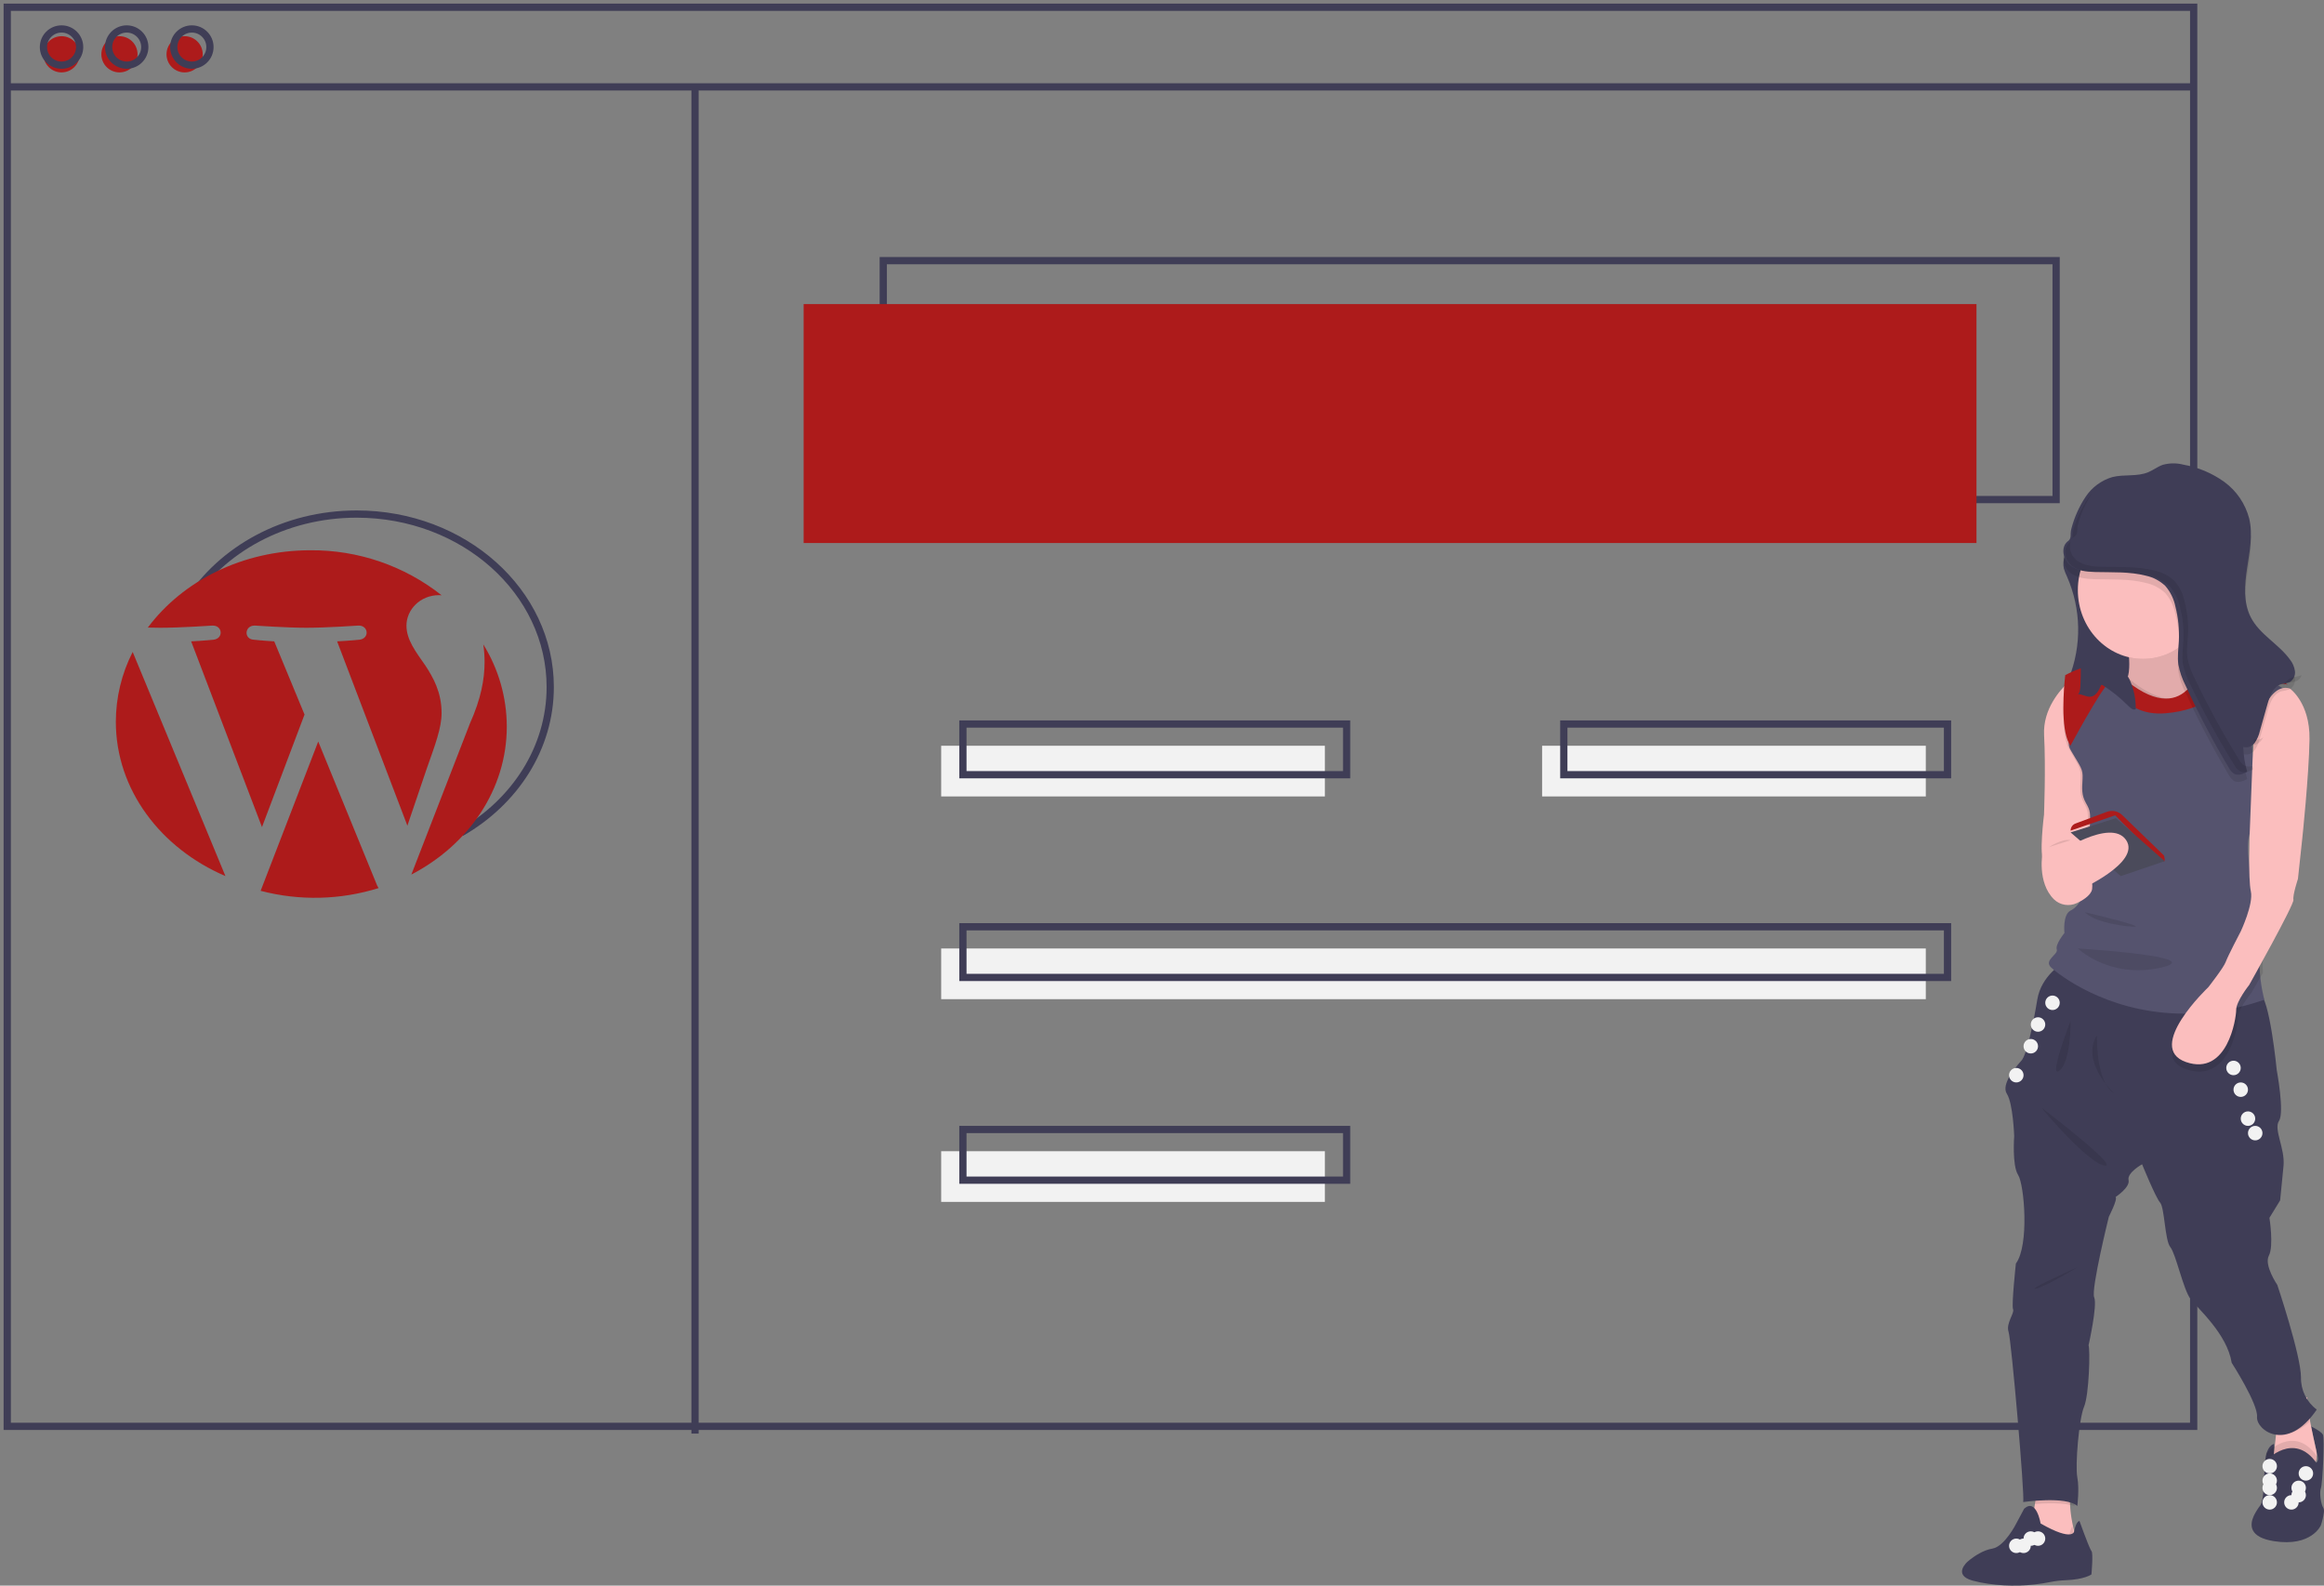 <?xml version="1.0" encoding="UTF-8"?>
<svg width="321px" height="219px" viewBox="0 0 321 219" version="1.1" xmlns="http://www.w3.org/2000/svg" xmlns:xlink="http://www.w3.org/1999/xlink">
    <rect x="0" y="0" width="321" height="219" fill="#808080" stroke="none"/>
    <!-- Generator: Sketch 64 (93537) - https://sketch.com -->
    <title>undraw_wordpress_utxt</title>
    <desc>Created with Sketch.</desc>
    <g id="Welcome" stroke="none" stroke-width="1" fill="none" fill-rule="evenodd">
        <g id="Desktop-FULL" transform="translate(-342, -1077)">
            <g id="undraw_wordpress_utxt" transform="translate(343, 1078)">
                <rect id="Rectangle" stroke="#3F3D56" x="121" y="35" width="162" height="33"></rect>
                <path d="M25,82.12 C29.594,74.883 38.293,70 48.267,70 C63.031,70 75,80.698 75,93.895 C75,102.332 70.107,109.748 62.72,114" id="Path" stroke="#3F3D56"></path>
                <rect id="Rectangle" fill="#AD1B1B" fill-rule="nonzero" x="110" y="41" width="162" height="33"></rect>
                <circle id="Oval" fill="#AD1B1B" fill-rule="nonzero" cx="7.5" cy="6.5" r="2.5"></circle>
                <circle id="Oval" fill="#AD1B1B" fill-rule="nonzero" cx="15.5" cy="6.5" r="2.5"></circle>
                <circle id="Oval" fill="#AD1B1B" fill-rule="nonzero" cx="24.5" cy="6.5" r="2.5"></circle>
                <rect id="Rectangle" stroke="#3F3D56" x="0" y="0" width="302" height="196"></rect>
                <line x1="0" y1="11" x2="302" y2="11" id="Path" stroke="#3F3D56"></line>
                <circle id="Oval" stroke="#3F3D56" cx="7.5" cy="5.5" r="2.5"></circle>
                <circle id="Oval" stroke="#3F3D56" cx="16.5" cy="5.5" r="2.5"></circle>
                <circle id="Oval" stroke="#3F3D56" cx="25.5" cy="5.5" r="2.5"></circle>
                <line x1="95" y1="11" x2="95" y2="197" id="Path" stroke="#3F3D56"></line>
                <rect id="Rectangle" fill="#F2F2F2" fill-rule="nonzero" x="129" y="102" width="53" height="7"></rect>
                <rect id="Rectangle" fill="#F2F2F2" fill-rule="nonzero" x="212" y="102" width="53" height="7"></rect>
                <rect id="Rectangle" stroke="#3F3D56" x="132" y="99" width="53" height="7"></rect>
                <rect id="Rectangle" fill="#F2F2F2" fill-rule="nonzero" x="129" y="158" width="53" height="7"></rect>
                <rect id="Rectangle" stroke="#3F3D56" x="132" y="155" width="53" height="7"></rect>
                <rect id="Rectangle" fill="#F2F2F2" fill-rule="nonzero" x="129" y="130" width="136" height="7"></rect>
                <rect id="Rectangle" stroke="#3F3D56" x="132" y="127" width="136" height="7"></rect>
                <rect id="Rectangle" stroke="#3F3D56" x="215" y="99" width="53" height="7"></rect>
                <path d="M284.071,77.534 C284.185,77.915 284.331,78.287 284.508,78.645 C286.474,83.13 286.559,88.183 284.746,92.729 C286.051,92.649 287.355,92.854 288.66,92.952 C289.964,93.05 291.314,93.034 292.527,92.539 C293.74,92.043 294.795,90.981 294.972,89.671 C295.21,87.902 293.884,86.36 292.72,85.017 C291.534,83.649 290.388,82.14 290.037,80.356 C289.651,78.395 290.2,76.095 288.924,74.567 C288.812,74.42 288.667,74.3 288.5,74.216 C287.815,73.911 286.03,73.921 285.34,74.298 C284.278,74.88 283.81,76.413 284.071,77.534 Z" id="Path" fill="#3F3D56" fill-rule="nonzero"></path>
                <path d="M319.982,207.886 C319.903,208.489 319.765,209.082 319.572,209.657 C319.572,209.657 318.306,212.675 313.099,211.861 C309.697,211.329 309.72,209.677 310.284,208.399 C310.54,207.867 310.852,207.365 311.212,206.902 C311.719,206.194 311.668,203.491 311.846,201.026 C312.022,198.559 313.099,198.434 313.099,198.434 L313.162,201.209 C315.19,198.454 316.608,201.681 316.608,201.681 C316.608,201.681 319.491,201.743 319.138,200.212 C318.763,198.582 318.202,196 318.202,196 C318.202,196 319.597,196.671 319.85,197.143 C320.104,197.615 319.8,203.938 319.572,204.541 C319.344,205.144 319.572,206.772 319.901,207.244 C319.994,207.443 320.023,207.669 319.982,207.886 L319.982,207.886 Z" id="Path" fill="#3F3D56" fill-rule="nonzero"></path>
                <path d="M319,200.005 C318.999,201.291 318.217,202.428 317.068,202.815 C315.966,203.187 314.765,202.991 313.817,202.286 C313.239,201.857 312.931,201.123 313.013,200.378 L313.092,199.678 L313.376,197.128 L313.766,193.615 C313.766,193.615 317.967,191.332 317.688,192.194 C317.582,192.517 317.815,193.966 318.148,195.655 C318.384,196.863 318.671,198.192 318.925,199.32 C318.975,199.544 319,199.774 319,200.005 Z" id="Path" fill="#FBBEBE" fill-rule="nonzero"></path>
                <path d="M312,199.732 C312,199.732 315.849,195.595 319,200.108 L318.472,203 L312,203 L312,199.732 Z" id="Path" fill="#000000" fill-rule="nonzero" opacity="0.1"></path>
                <path d="M312,200.732 C312,200.732 315.849,196.595 319,201.108 L318.472,204 L312,204 L312,200.732 Z" id="Path" fill="#3F3D56" fill-rule="nonzero"></path>
                <circle id="Oval" fill="#F2F2F2" fill-rule="nonzero" cx="317.5" cy="202.5" r="1"></circle>
                <circle id="Oval" fill="#F2F2F2" fill-rule="nonzero" cx="312.5" cy="201.5" r="1"></circle>
                <circle id="Oval" fill="#F2F2F2" fill-rule="nonzero" cx="316.5" cy="205.5" r="1"></circle>
                <circle id="Oval" fill="#F2F2F2" fill-rule="nonzero" cx="312.5" cy="204.5" r="1"></circle>
                <circle id="Oval" fill="#F2F2F2" fill-rule="nonzero" cx="316.5" cy="204.5" r="1"></circle>
                <circle id="Oval" fill="#F2F2F2" fill-rule="nonzero" cx="312.5" cy="203.5" r="1"></circle>
                <circle id="Oval" fill="#F2F2F2" fill-rule="nonzero" cx="315.5" cy="206.5" r="1"></circle>
                <circle id="Oval" fill="#F2F2F2" fill-rule="nonzero" cx="312.5" cy="206.5" r="1"></circle>
                <path d="M286,212.266 L281.029,214 C281.029,214 278.397,211.286 279.128,210.456 C279.44,210.102 279.712,208.926 279.919,207.692 C279.987,207.303 280.046,206.906 280.099,206.529 C280.272,205.303 280.371,204.273 280.371,204.273 C280.371,204.273 286.146,201.408 285.196,204.273 C284.96,205.085 284.867,205.934 284.922,206.78 C284.963,207.623 285.067,208.462 285.231,209.289 C285.425,210.297 285.682,211.292 286,212.266 L286,212.266 Z" id="Path" fill="#FBBEBE" fill-rule="nonzero"></path>
                <path d="M286,213.076 L281.029,215 C281.029,215 278.397,211.988 279.128,211.067 C279.44,210.674 279.712,209.369 279.919,208 C280.201,208.577 280.398,209.203 280.5,209.854 C284.794,212.553 284.867,210.942 284.867,210.942 C284.915,210.527 285.039,210.129 285.231,209.772 C285.425,210.891 285.682,211.994 286,213.076 L286,213.076 Z" id="Path" fill="#000000" fill-rule="nonzero" opacity="0.1"></path>
                <path d="M287.879,216.448 C287.879,216.448 286.964,217.155 284.282,217.256 C283.58,217.284 282.88,217.366 282.19,217.501 C279.361,218.072 276.462,218.154 273.608,217.742 C272.873,217.639 272.144,217.49 271.426,217.297 C268.664,216.508 270.765,214.691 270.765,214.691 C270.765,214.691 270.897,214.572 271.126,214.392 C271.711,213.936 272.924,213.096 274.169,212.892 C275.899,212.609 277.494,209.417 277.494,209.417 L278.583,207.376 C280.274,205.861 280.859,209.417 280.859,209.417 C285.429,212.024 285.506,210.468 285.506,210.468 C285.76,209.073 286.227,209.073 286.227,209.073 C286.227,209.073 287.366,212.259 287.778,213.054 C287.805,213.112 287.839,213.166 287.879,213.216 C288.151,213.498 287.879,216.448 287.879,216.448 Z" id="Path" fill="#3F3D56" fill-rule="nonzero"></path>
                <circle id="Oval" fill="#F2F2F2" fill-rule="nonzero" cx="280.5" cy="211.5" r="1"></circle>
                <circle id="Oval" fill="#F2F2F2" fill-rule="nonzero" cx="278.5" cy="212.5" r="1"></circle>
                <circle id="Oval" fill="#F2F2F2" fill-rule="nonzero" cx="279.5" cy="211.5" r="1"></circle>
                <circle id="Oval" fill="#F2F2F2" fill-rule="nonzero" cx="277.5" cy="212.5" r="1"></circle>
                <path d="M285.878,204.348 C285.606,205.207 285.499,206.105 285.563,207 C284.067,206.524 281.617,206.607 280,206.735 C280.199,205.438 280.314,204.348 280.314,204.348 C280.314,204.348 286.974,201.315 285.878,204.348 Z" id="Path" fill="#000000" fill-rule="nonzero" opacity="0.1"></path>
                <path d="M318,195.376 C316.095,197.134 314.273,197.243 313,196.737 L313.409,193.492 C313.409,193.492 317.811,191.383 317.518,192.18 C317.408,192.477 317.651,193.816 318,195.376 Z" id="Path" fill="#000000" fill-rule="nonzero" opacity="0.1"></path>
                <path d="M283.979,132 C283.979,132 280.944,133.713 280.399,137.062 C279.854,140.411 278.92,144.695 278.22,145.474 C277.519,146.252 275.34,148.745 276.196,150.069 C277.052,151.393 277.208,155.91 277.208,155.91 C277.208,155.91 276.897,159.96 277.753,161.283 C278.609,162.607 279.309,171.019 277.442,173.511 C277.442,173.511 276.819,179.274 277.052,179.819 C277.286,180.364 276.041,181.766 276.43,182.935 C276.819,184.103 278.687,205.598 278.453,206.455 C278.453,206.455 284.368,205.598 285.924,207 C285.924,207 286.236,204.664 285.924,203.028 C285.613,201.393 286.158,194.928 286.858,193.293 C287.559,191.657 287.714,185.427 287.481,184.804 C287.481,184.804 288.726,179.274 288.259,178.184 C287.792,177.093 290.283,167.047 290.283,167.047 C290.283,167.047 291.528,164.632 291.217,164.321 C291.217,164.321 293.24,162.997 293.006,161.984 C292.773,160.972 294.874,159.804 294.874,159.804 C294.874,159.804 296.742,164.399 297.365,165.1 C297.987,165.801 298.012,170.318 298.778,171.252 C299.544,172.187 300.556,177.093 301.567,178.417 C302.579,179.741 306.626,183.246 307.248,187.218 C307.248,187.218 310.906,192.903 310.751,194.695 C310.595,196.486 314.875,199.757 319,193.682 C317.599,192.642 316.787,190.988 316.821,189.243 C316.821,186.206 313.552,176.47 313.552,176.47 C313.552,176.47 311.684,173.745 312.385,172.421 C313.085,171.097 312.463,167.202 312.463,167.202 L313.941,164.788 C313.941,164.788 314.175,162.452 314.408,160.037 C314.642,157.623 313.007,154.975 313.786,153.807 C314.564,152.639 313.474,146.802 313.474,146.802 C313.474,146.802 312.506,136.741 311.062,136.128 C309.618,135.515 283.979,132 283.979,132 Z" id="Path" fill="#3F3D56" fill-rule="nonzero"></path>
                <path d="M292,117.262 C292,117.262 290.342,117.444 288.33,117.627 C285.418,117.892 281.763,118.159 281.327,117.884 C280.591,117.417 281.327,111.508 281.327,111.508 C281.327,111.508 281.58,105.053 281.338,100.543 C281.141,96.883 283.656,94.196 284.61,93.313 C284.833,93.107 284.97,93 284.97,93 L285.777,93.622 L290.376,101.165 L292,117.262 Z" id="Path" fill="#FBBEBE" fill-rule="nonzero"></path>
                <path d="M309,91.844 L304.729,94.511 L297.712,100 C297.712,100 290.466,96.079 292.296,93.805 C292.637,93.355 292.867,92.827 292.966,92.266 C293.517,89.647 292.296,85.884 292.296,85.884 C292.296,85.884 301.843,72.629 301.297,82.904 C301.077,87.032 302.277,89.286 303.792,90.506 C306.048,92.323 309,91.844 309,91.844 Z" id="Path" fill="#FBBEBE" fill-rule="nonzero"></path>
                <path d="M309,91.844 L304.729,94.511 L297.712,100 C297.712,100 290.466,96.079 292.296,93.805 C292.637,93.355 292.867,92.827 292.966,92.266 C293.517,89.647 292.296,85.884 292.296,85.884 C292.296,85.884 301.843,72.629 301.297,82.904 C301.077,87.032 302.277,89.286 303.792,90.506 C306.048,92.323 309,91.844 309,91.844 Z" id="Path" fill="#000000" fill-rule="nonzero" opacity="0.1"></path>
                <ellipse id="Oval" fill="#000000" fill-rule="nonzero" opacity="0.1" cx="295" cy="80.5" rx="9" ry="9.5"></ellipse>
                <ellipse id="Oval" fill="#FBBEBE" fill-rule="nonzero" cx="295" cy="80.5" rx="9" ry="9.5"></ellipse>
                <path d="M309,92.268 L304.729,94.796 L297.712,100 C297.712,100 290.466,96.283 292.296,94.127 C292.637,93.701 292.867,93.2 292.966,92.668 C300.959,99.329 303.388,92.435 303.792,91 C306.048,92.722 309,92.268 309,92.268 Z" id="Path" fill="#000000" fill-rule="nonzero" opacity="0.1"></path>
                <path d="M291,117.629 C291,117.629 289.478,117.814 287.629,118 C287.556,116.301 287.315,114.38 287.359,113.208 C287.433,111.235 287.433,110.998 286.84,109.893 C286.247,108.788 286.322,107.919 286.396,106.499 C286.467,105.138 286.129,104.863 284.927,102.689 C284.875,102.594 284.821,102.496 284.765,102.394 C284.175,101.311 284.006,99.351 284,97.501 C284.002,97.494 284.002,97.487 284,97.481 C283.999,97.04 284.006,96.606 284.021,96.192 C284.022,96.175 284.022,96.158 284.022,96.14 C284.065,94.89 284.162,93.824 284.212,93.317 C284.417,93.109 284.543,93 284.543,93 L285.284,93.632 L289.509,101.289 L291,117.629 Z" id="Path" fill="#000000" fill-rule="nonzero" opacity="0.1"></path>
                <path d="M314.069,93.812 C314.062,93.809 315.005,94.526 314.998,94.525 C312.193,93.305 310.601,99.447 310.175,101.38 C310.096,101.736 310.057,101.949 310.057,101.949 C310.057,101.949 310.107,102.467 310.169,103.291 C310.378,106.052 310.738,112.233 309.902,113.736 C309.817,113.895 309.749,114.063 309.702,114.238 C309.439,115.151 309.47,116.523 309.606,117.857 C309.757,119.227 309.985,120.589 310.29,121.933 C310.29,121.933 312.15,126.695 311.375,129.818 C311.119,130.979 311.043,132.174 311.148,133.359 C311.228,134.447 311.393,135.527 311.64,136.589 C311.713,136.9 311.762,137.078 311.762,137.078 C310.594,137.481 309.451,137.815 308.335,138.08 C306.162,138.605 303.942,138.908 301.708,138.984 C291.229,139.32 284.251,134.261 282.604,132.883 C282.474,132.773 282.376,132.687 282.314,132.628 C281.229,131.613 283.322,130.833 283.089,130.13 C282.857,129.427 284.149,127.866 284.149,127.866 C284.149,127.866 283.864,125.29 285.026,124.743 C286.189,124.197 287.041,122.323 287.697,120.762 C288.351,119.201 287.584,115.142 287.661,113.19 C287.739,111.238 287.739,111.004 287.119,109.911 C286.499,108.818 286.576,107.96 286.654,106.554 C286.728,105.209 286.375,104.937 285.118,102.787 C285.064,102.693 285.008,102.597 284.949,102.495 C284.332,101.424 285.293,99.579 285.287,97.749 C285.289,97.743 285.644,97.755 285.643,97.749 C285.641,97.314 284.916,96.727 284.932,96.317 C284.933,96.3 284.577,95.977 284.577,95.96 C284.629,95.038 284.572,94.113 284.407,93.205 C290.606,90.005 292.078,93.34 292.078,93.34 C301.145,101.201 303.204,91.377 303.204,91.377 C308.139,89.678 314.629,94.255 315,94.52 C315.011,94.528 314.069,93.812 314.069,93.812 Z" id="Path" fill="#55536E" fill-rule="nonzero"></path>
                <path d="M281.139,116.666 C281.139,116.666 280.306,120.877 282.716,123.226 C283.534,124.02 284.798,124.226 285.85,123.737 C286.65,123.364 287.545,122.811 287.881,122.101 C288.543,120.703 286.466,113.867 281.139,116.666 Z" id="Path" fill="#FBBEBE" fill-rule="nonzero"></path>
                <path d="M310.276,113.496 C310.157,113.656 310.065,113.825 310,114 L310.489,104.828 L310.643,103 C310.931,105.774 311.427,111.985 310.276,113.496 Z" id="Path" fill="#000000" fill-rule="nonzero" opacity="0.1"></path>
                <path d="M311.805,129.84 C311.541,130.99 311.462,132.173 311.571,133.346 C311.052,134.253 310.608,135.023 310.32,135.523 C310.094,135.913 309.962,136.138 309.962,136.138 C309.479,136.732 309.045,137.361 308.663,138.019 C308.365,138.483 308.18,139.005 308.12,139.548 C308.12,140.736 306.878,148.657 300.99,146.687 C297.188,145.415 299.616,141.517 301.812,138.914 C302.543,138.049 303.325,137.226 304.154,136.447 C304.154,136.447 304.834,135.613 305.486,134.74 C305.931,134.189 306.317,133.596 306.638,132.97 C306.918,132.197 308.767,128.797 308.767,128.797 C308.767,128.797 310.603,125.049 310.203,123.31 C309.978,122.337 309.954,119.93 309.977,118 C310.132,119.357 310.368,120.704 310.683,122.035 C310.683,122.035 312.606,126.749 311.805,129.84 Z" id="Path" fill="#000000" fill-rule="nonzero" opacity="0.1"></path>
                <path d="M315.271,94.085 C315.271,94.085 318.076,96.033 317.998,101.1 C317.92,106.166 316.986,114.935 316.986,114.935 L316.401,120.391 C316.401,120.391 315.661,122.612 315.778,123.275 C315.895,123.937 309.662,135.045 309.662,135.045 C309.662,135.045 307.87,137.286 307.87,138.484 C307.87,139.682 306.662,147.672 300.936,145.684 C295.209,143.696 304.013,135.356 304.013,135.356 C304.013,135.356 306.156,132.628 306.428,131.849 C306.701,131.069 308.5,127.64 308.5,127.64 C308.5,127.64 310.285,123.859 309.896,122.106 C309.506,120.352 309.74,113.985 309.74,113.985 L310.129,104.023 L310.285,101.489 C310.285,101.489 311.726,93.071 315.271,94.085 Z" id="Path" fill="#FBBEBE" fill-rule="nonzero"></path>
                <path d="M285.673,112.741 L290.013,111.126 C290.743,110.855 291.561,111.028 292.125,111.574 L297.885,117.144 C297.885,117.144 298.204,118.039 297.779,117.999 C297.355,117.959 291.151,111.607 291.151,111.607 L285,113.724 L285,113.724 C285,113.284 285.269,112.891 285.673,112.741 L285.673,112.741 Z" id="Path" fill="#AD1B1B" fill-rule="nonzero"></path>
                <polygon id="Path" fill="#4B4B5B" fill-rule="nonzero" points="291.931 120 298 117.942 291.257 112 285 113.968"></polygon>
                <circle id="Oval" fill="#F2F2F2" fill-rule="nonzero" cx="282.5" cy="137.5" r="1"></circle>
                <circle id="Oval" fill="#F2F2F2" fill-rule="nonzero" cx="279.5" cy="143.5" r="1"></circle>
                <circle id="Oval" fill="#F2F2F2" fill-rule="nonzero" cx="307.5" cy="146.5" r="1"></circle>
                <circle id="Oval" fill="#F2F2F2" fill-rule="nonzero" cx="310.5" cy="155.5" r="1"></circle>
                <circle id="Oval" fill="#F2F2F2" fill-rule="nonzero" cx="309.5" cy="153.5" r="1"></circle>
                <circle id="Oval" fill="#F2F2F2" fill-rule="nonzero" cx="308.5" cy="149.5" r="1"></circle>
                <circle id="Oval" fill="#F2F2F2" fill-rule="nonzero" cx="280.5" cy="140.5" r="1"></circle>
                <circle id="Oval" fill="#F2F2F2" fill-rule="nonzero" cx="277.5" cy="147.5" r="1"></circle>
                <path d="M315,93.584 L314.998,93.588 C312.18,92.347 310.58,98.6 310.152,100.568 L305.724,94.1 C305.724,94.1 303.908,97.066 298.041,97.518 C292.175,97.967 290.748,92.96 290.748,92.96 C289.943,92.897 286.297,99.595 284.973,102 C284.919,101.905 284.863,101.806 284.804,101.703 C284.184,100.612 284.006,98.64 284,96.777 C284.002,96.77 284.002,96.763 284,96.756 C284.005,96.324 284.012,95.89 284.022,95.459 C284.023,95.442 284.023,95.424 284.023,95.407 C284.087,93.642 284.259,92.245 284.259,92.245 C290.488,88.987 291.968,92.382 291.968,92.382 C301.078,100.385 303.147,90.384 303.147,90.384 C308.105,88.654 314.628,93.313 315,93.584 Z" id="Path" fill="#AD1B1B" fill-rule="nonzero"></path>
                <path d="M281,152 C281.075,152.191 287.359,159.605 289.679,159.987 C291.998,160.369 281,152 281,152 Z" id="Path" fill="#000000" fill-rule="nonzero" opacity="0.1"></path>
                <path d="M285,140 C285,140 285.065,145.601 283.457,146.866 C281.849,148.131 285,140 285,140 Z" id="Path" fill="#000000" fill-rule="nonzero" opacity="0.1"></path>
                <path d="M288.631,142 C288.631,142 288.462,148.472 291,150 C291,150 286.347,145.698 288.631,142 Z" id="Path" fill="#000000" fill-rule="nonzero" opacity="0.1"></path>
                <path d="M286,174 C286,174 281.419,176.789 280.151,176.991 C278.883,177.192 286,174 286,174 Z" id="Path" fill="#000000" fill-rule="nonzero" opacity="0.1"></path>
                <path d="M284.552,74.808 C283.62,75.613 283.956,77.285 284.908,78.065 C285.861,78.845 287.164,78.965 288.383,78.997 C290.73,79.059 293.114,78.92 295.39,79.511 C296.394,79.724 297.322,80.212 298.078,80.922 C298.777,81.73 299.259,82.712 299.474,83.77 C299.873,85.326 300.034,86.937 299.952,88.544 C299.897,89.624 299.732,90.711 299.883,91.781 C300.071,92.786 300.403,93.757 300.869,94.662 C302.659,98.553 304.652,102.343 306.84,106.014 C307.013,106.375 307.283,106.677 307.618,106.886 C308.176,107.163 308.833,106.883 309.39,106.605 C309.065,105.487 308.881,104.331 308.843,103.165 C309.436,103.325 310.063,103.1 310.429,102.597 C310.778,102.098 311.024,101.532 311.152,100.932 L312.192,97.26 C312.514,96.124 312.991,94.82 314.097,94.486 C314.494,94.428 314.885,94.335 315.266,94.207 C315.779,93.896 316.063,93.302 315.988,92.696 C315.905,92.103 315.663,91.545 315.29,91.083 C313.726,88.926 311.116,87.646 309.895,85.267 C308.846,83.224 309.028,80.765 309.374,78.484 C309.72,76.203 310.202,73.857 309.669,71.614 C309.13,69.567 307.911,67.778 306.222,66.554 C304.537,65.344 302.612,64.533 300.584,64.178 C299.648,63.934 298.667,63.941 297.735,64.198 C297.032,64.441 296.43,64.922 295.744,65.211 C294.185,65.869 292.389,65.476 290.754,65.895 C289.25,66.337 287.945,67.304 287.063,68.628 C286.192,69.945 285.539,71.401 285.13,72.936 C284.829,73.943 285.312,74.346 284.434,74.894" id="Path" fill="#000000" fill-rule="nonzero" opacity="0.1"></path>
                <path d="M284.552,73.808 C283.62,74.613 283.956,76.285 284.908,77.065 C285.861,77.845 287.164,77.965 288.383,77.997 C290.73,78.059 293.114,77.92 295.39,78.511 C296.394,78.724 297.322,79.212 298.078,79.922 C298.777,80.73 299.259,81.712 299.474,82.77 C299.873,84.326 300.034,85.937 299.952,87.544 C299.897,88.624 299.732,89.711 299.883,90.781 C300.071,91.786 300.403,92.757 300.869,93.662 C302.659,97.553 304.652,101.343 306.84,105.014 C307.013,105.375 307.283,105.677 307.618,105.886 C308.176,106.163 308.833,105.883 309.39,105.605 C309.065,104.487 308.881,103.331 308.843,102.165 C309.436,102.325 310.063,102.1 310.429,101.597 C310.778,101.098 311.024,100.532 311.152,99.932 L312.192,96.26 C312.514,95.124 312.991,93.82 314.097,93.486 C314.494,93.428 314.885,93.335 315.266,93.207 C315.779,92.896 316.063,92.302 315.988,91.696 C315.905,91.103 315.663,90.545 315.29,90.083 C313.726,87.926 311.116,86.646 309.895,84.267 C308.846,82.224 309.028,79.765 309.374,77.484 C309.72,75.203 310.202,72.857 309.669,70.614 C309.13,68.567 307.911,66.778 306.222,65.554 C304.537,64.344 302.612,63.533 300.584,63.178 C299.648,62.934 298.667,62.941 297.735,63.198 C297.032,63.441 296.43,63.922 295.744,64.211 C294.185,64.869 292.389,64.476 290.754,64.895 C289.25,65.337 287.945,66.304 287.063,67.628 C286.192,68.945 285.539,70.401 285.13,71.936 C284.829,72.943 285.312,73.346 284.434,73.894" id="Path" fill="#3F3D56" fill-rule="nonzero"></path>
                <path d="M283,116.984 C283,116.984 290.525,111.884 292.664,115.019 C294.802,118.154 286.043,122 286.043,122 L283,116.984 Z" id="Path" fill="#FBBEBE" fill-rule="nonzero"></path>
                <path d="M286.353,93.745 C286.328,94.213 286.244,94.786 286,94.871 C286.636,94.854 287.262,95.354 287.893,95.204 C288.363,95.093 288.805,94.607 289.089,93.889 C289.117,93.781 289.172,93.684 289.249,93.608 C289.315,93.567 289.387,93.608 289.453,93.65 C290.685,94.435 291.835,95.361 292.88,96.411 C293.229,96.758 293.617,97.134 293.999,96.953 C294.017,95.637 293.767,94.332 293.268,93.129 C292.865,92.164 292.18,91.364 291.316,90.849 C290.599,90.475 289.818,90.259 289.021,90.212 C288.677,90.204 288.339,90.115 288.032,89.949 C287.693,89.737 286.612,88.358 286.37,89.362 C286.253,89.847 286.404,90.879 286.407,91.415 C286.412,92.193 286.394,92.971 286.353,93.745 Z" id="Path" fill="#3F3D56" fill-rule="nonzero"></path>
                <g id="Group" opacity="0.1" transform="translate(284, 67)" fill="#000000" fill-rule="nonzero">
                    <path d="M25.055,37.76 C24.713,37.554 24.436,37.256 24.259,36.9 C22.021,33.284 19.981,29.551 18.15,25.718 C17.673,24.826 17.333,23.87 17.141,22.881 C16.986,21.826 17.155,20.755 17.212,19.691 C17.296,18.108 17.131,16.522 16.723,14.989 C16.502,13.947 16.01,12.98 15.294,12.184 C14.521,11.484 13.571,11.004 12.544,10.794 C10.216,10.211 7.776,10.348 5.375,10.287 C4.127,10.256 2.794,10.138 1.819,9.369 C1.047,8.753 0.726,7.739 1.007,6.798 C0.944,6.857 0.877,6.91 0.805,6.958 C-0.126,7.757 0.218,9.386 1.187,10.149 C2.162,10.918 3.495,11.036 4.742,11.068 C7.143,11.129 9.583,10.991 11.911,11.574 C12.938,11.784 13.888,12.264 14.661,12.964 C15.377,13.76 15.87,14.727 16.09,15.769 C16.498,17.302 16.663,18.889 16.579,20.472 C16.522,21.536 16.354,22.606 16.508,23.661 C16.701,24.651 17.041,25.607 17.517,26.498 C19.348,30.331 21.388,34.064 23.627,37.681 C23.804,38.036 24.08,38.334 24.423,38.54 C24.994,38.812 25.665,38.536 26.236,38.263 C26.188,38.106 26.145,37.948 26.103,37.789 C25.762,37.909 25.389,37.899 25.055,37.76 Z" id="Path"></path>
                    <path d="M0.701,7.026 C0.739,7.003 0.772,6.98 0.805,6.958 C0.811,6.952 0.816,6.946 0.822,6.941 L0.701,7.026 Z" id="Path"></path>
                    <path d="M1.438,6.177 C1.404,6.2 1.372,6.222 1.334,6.245 L1.455,6.161 C1.449,6.166 1.444,6.172 1.438,6.177 C2.188,5.671 1.751,5.267 2.046,4.317 C2.46,2.832 3.111,1.423 3.976,0.142 C3.768,0.368 3.573,0.606 3.391,0.853 C2.5,2.151 1.832,3.585 1.413,5.097 C1.321,5.513 1.269,5.936 1.259,6.362 C1.313,6.295 1.373,6.234 1.438,6.177 L1.438,6.177 Z" id="Path"></path>
                    <path d="M32.881,25.27 C32.491,25.396 32.091,25.488 31.685,25.545 C31.106,25.741 30.63,26.155 30.362,26.697 C30.563,26.527 30.798,26.4 31.052,26.325 C31.458,26.268 31.858,26.176 32.248,26.05 C32.565,25.883 32.801,25.597 32.904,25.257 C32.896,25.261 32.889,25.266 32.881,25.27 Z" id="Path"></path>
                    <path d="M26.309,34.094 C26.318,34.364 26.336,34.634 26.362,34.904 C26.73,34.811 27.058,34.605 27.299,34.315 C27.422,34.166 27.527,34.004 27.613,33.832 C27.25,34.129 26.761,34.227 26.309,34.094 Z" id="Path"></path>
                </g>
                <path d="M282,116 C282,116 283.89,114.766 285,115.04" id="Path" fill="#000000" fill-rule="nonzero" opacity="0.1"></path>
                <path d="M287,125 C287,125 287.949,126.348 292.748,126.916 C297.547,127.483 287,125 287,125 Z" id="Path" fill="#000000" fill-rule="nonzero" opacity="0.1"></path>
                <path d="M286,130 C286,130 290.379,134.203 297.403,132.659 C304.428,131.115 286,130 286,130 Z" id="Path" fill="#000000" fill-rule="nonzero" opacity="0.1"></path>
                <path d="M15,98.684 C15,108.059 21.179,116.16 30.139,120 L17.326,89.045 C15.801,92.031 15.004,95.334 15,98.684 Z M59.994,97.489 C59.994,94.562 58.801,92.535 57.779,90.957 C56.417,89.006 55.141,87.354 55.141,85.403 C55.141,83.226 57.014,81.199 59.651,81.199 C59.771,81.199 59.883,81.213 60,81.218 C54.845,77.139 48.442,74.945 41.861,75.001 C32.477,75.001 24.221,79.246 19.418,85.676 C20.048,85.693 20.643,85.704 21.147,85.704 C23.956,85.704 28.305,85.404 28.305,85.404 C29.753,85.328 29.924,87.204 28.478,87.355 C28.478,87.355 27.022,87.506 25.403,87.58 L35.185,113.234 L41.063,97.69 L36.878,87.58 C35.432,87.505 34.061,87.354 34.061,87.354 C32.614,87.279 32.783,85.328 34.231,85.403 C34.231,85.403 38.667,85.704 41.306,85.704 C44.115,85.704 48.465,85.403 48.465,85.403 C49.914,85.328 50.084,87.203 48.637,87.354 C48.637,87.354 47.179,87.505 45.563,87.58 L55.27,113.04 L57.948,105.145 C59.11,101.869 59.994,99.517 59.994,97.489 L59.994,97.489 Z" id="Shape" fill="#AD1B1B" fill-rule="nonzero"></path>
                <path d="M42.954,101.416 L35,122.036 C40.36,123.439 46.002,123.308 51.293,121.659 C51.22,121.557 51.157,121.448 51.105,121.334 L42.954,101.416 Z M65.752,88 C65.873,88.805 65.932,89.618 65.931,90.432 C65.931,92.832 65.428,95.53 63.915,98.904 L55.817,119.791 C63.699,115.691 69,108.073 69,99.347 C68.993,95.333 67.868,91.401 65.752,88 L65.752,88 Z" id="Shape" fill="#AD1B1B" fill-rule="nonzero"></path>
            </g>
        </g>
    </g>
</svg>